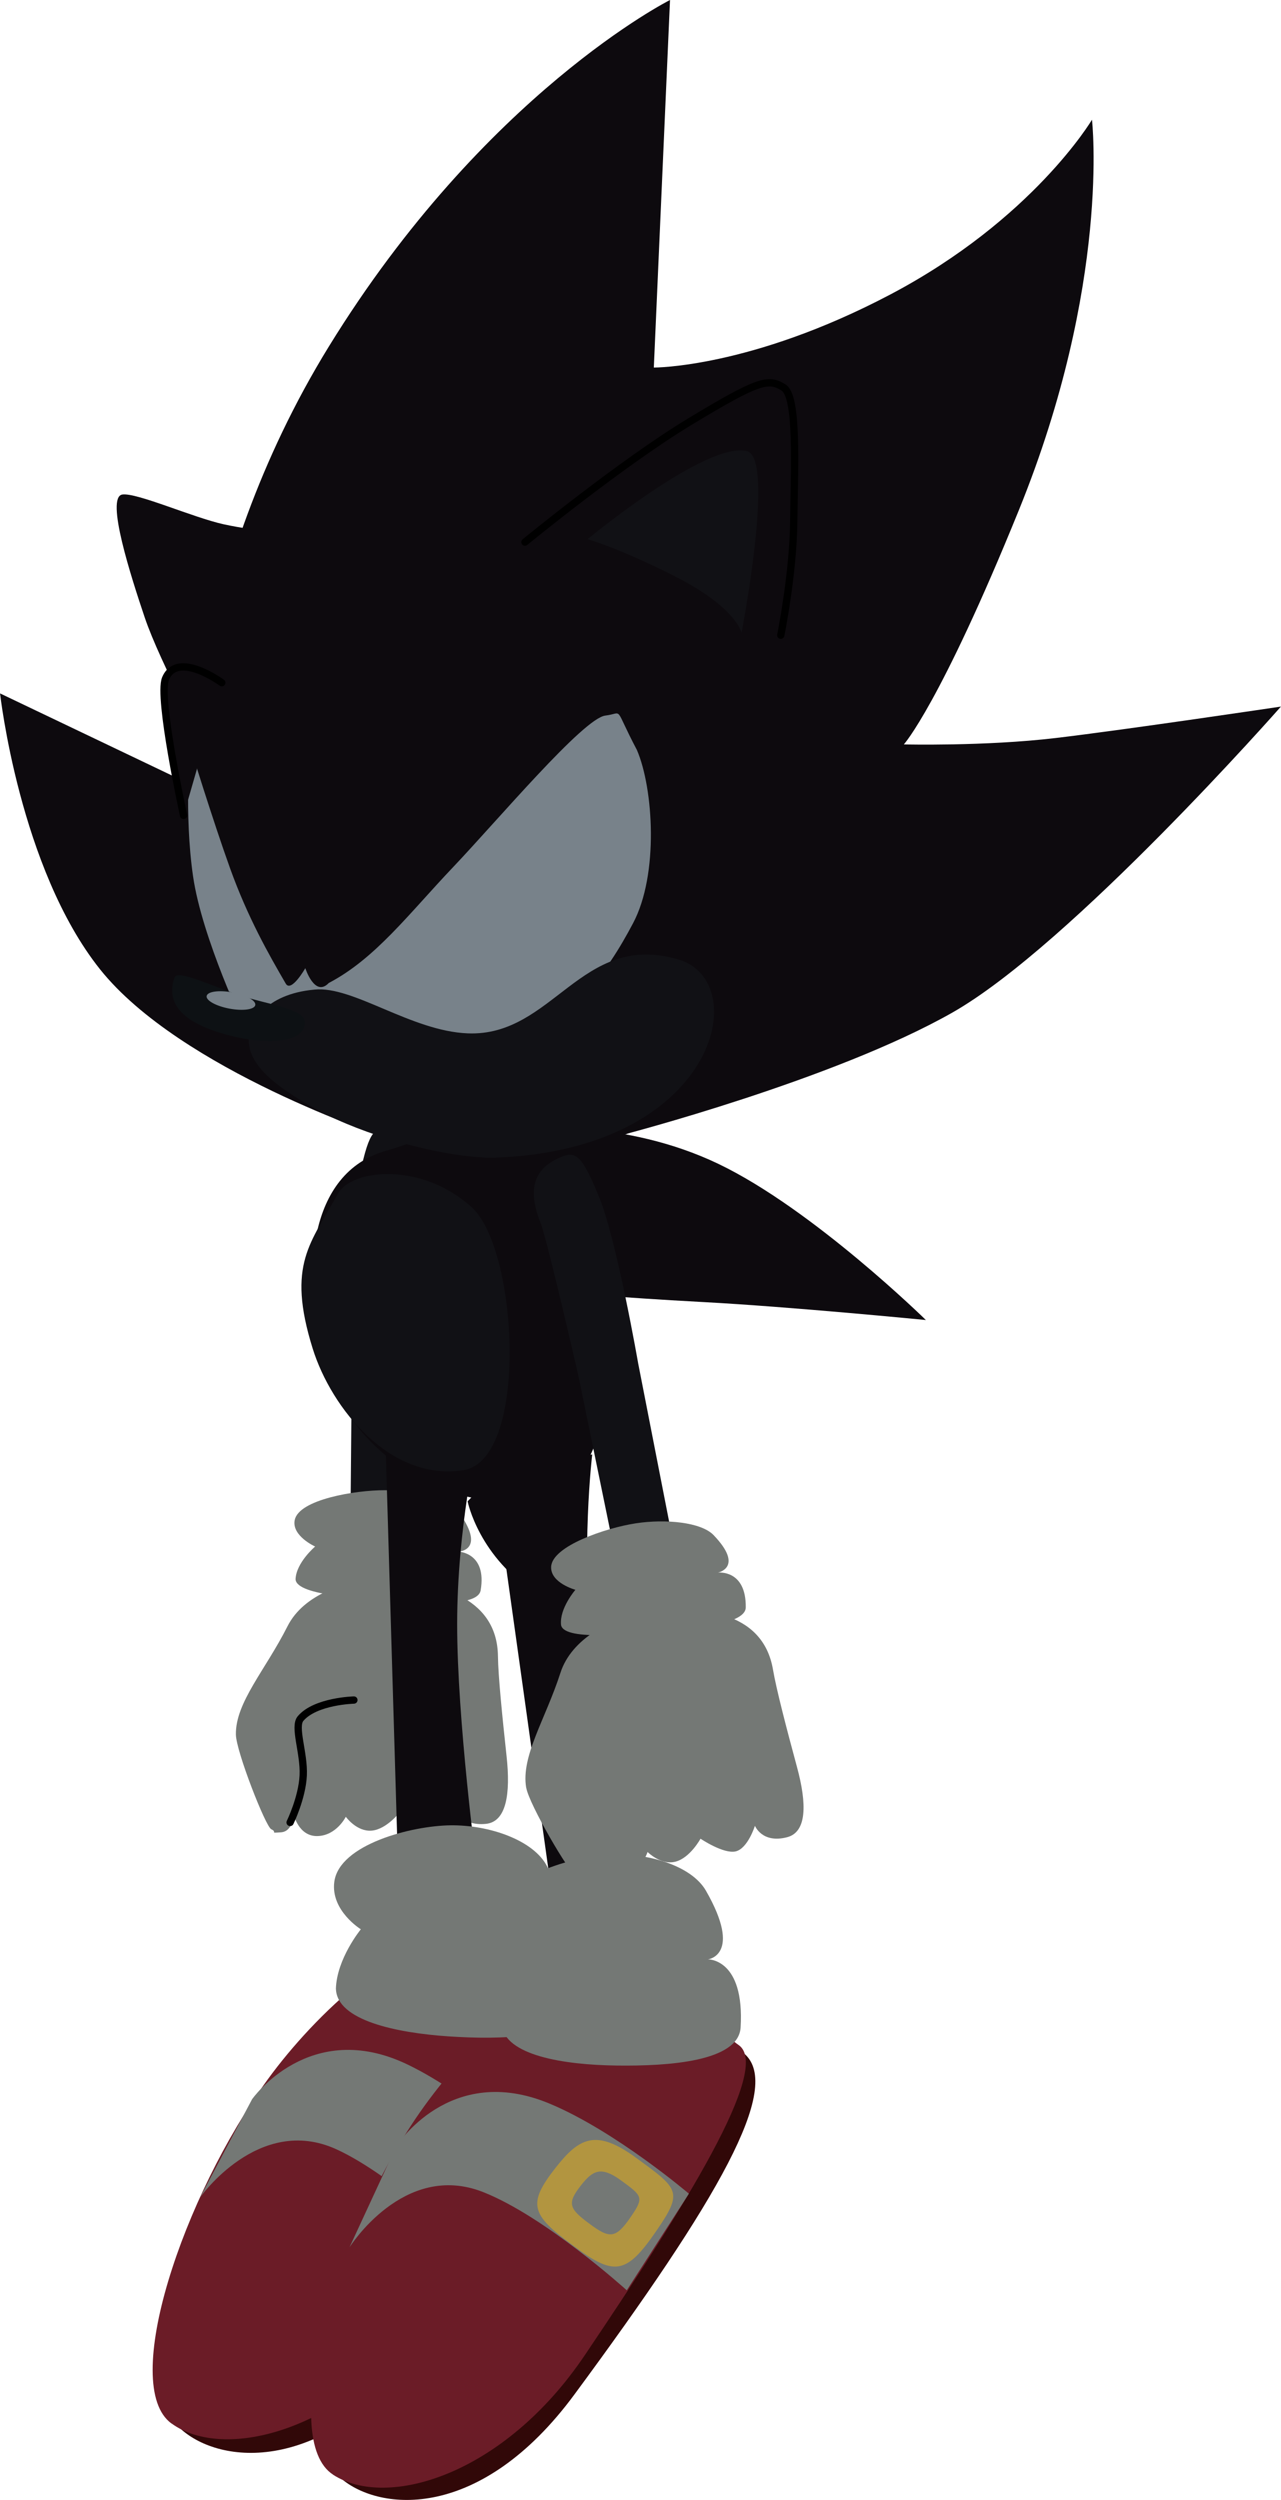 <svg version="1.1" xmlns="http://www.w3.org/2000/svg" xmlns:xlink="http://www.w3.org/1999/xlink" width="21.918" height="42.747" viewBox="0,0,21.918,42.747"><g transform="translate(-232.977,-158.364)"><g data-paper-data="{&quot;isPaintingLayer&quot;:true}" fill-rule="nonzero" stroke-linejoin="miter" stroke-miterlimit="10" stroke-dasharray="" stroke-dashoffset="0" style="mix-blend-mode: normal"><g stroke="none" stroke-width="0" stroke-linecap="butt"><path d="M239.728,198.083c1.869,-1.947 2.964,-5.696 3.595,-5.091c0.631,0.606 -0.571,2.458 -3.214,5.665c-1.717,2.082 -3.434,1.823 -4.065,1.217c-0.631,-0.606 1.816,0.156 3.685,-1.791z" fill="#310808"/><path d="M235.911,199.805c-0.889,-0.648 0.192,-3.887 1.649,-5.887c0.812,-1.115 2.295,-2.517 3.481,-2.523c0.941,-0.005 1.808,1.147 2.193,1.444c0.55,0.426 -1.077,2.727 -2.912,5.156c-1.491,1.974 -3.521,2.457 -4.41,1.809z" fill="#6b1c27"/><path d="M241.099,196.925c0,0 -1.327,-1.335 -2.366,-1.809c-1.328,-0.607 -2.333,0.824 -2.333,0.824l0.89,-1.68c0,0 0.983,-1.402 2.664,-0.592c1.099,0.53 2.296,1.664 2.296,1.664z" fill="#747875"/></g><g stroke="none" stroke-width="0" stroke-linecap="butt"><g><path d="M238.81,200.741c-0.662,-0.571 1.821,0.059 3.584,-1.985c1.762,-2.044 2.656,-5.847 3.318,-5.275c0.662,0.571 -0.439,2.485 -2.907,5.828c-1.603,2.171 -3.332,2.004 -3.995,1.433z" fill="#310808"/><path d="M238.675,200.679c-0.922,-0.599 -0.016,-3.892 1.332,-5.966c0.752,-1.157 2.158,-2.636 3.341,-2.705c0.939,-0.055 1.867,1.048 2.267,1.325c0.572,0.396 -0.93,2.781 -2.633,5.305c-1.384,2.051 -3.385,2.641 -4.307,2.042z" fill="#6b1c27"/><path d="M243.701,197.527c0,0 -1.396,-1.262 -2.459,-1.68c-1.358,-0.535 -2.286,0.947 -2.286,0.947l0.799,-1.725c0,0 0.907,-1.453 2.628,-0.733c1.126,0.47 2.381,1.539 2.381,1.539z" fill="#747875"/></g><path d="M242.775,196.756c-0.718,-0.524 -0.774,-0.71 -0.292,-1.324c0.406,-0.517 0.693,-0.672 1.384,-0.166c0.73,0.534 0.802,0.574 0.332,1.257c-0.515,0.75 -0.724,0.757 -1.424,0.233z" fill="#b29540"/><path d="M243.063,196.389c-0.356,-0.26 -0.384,-0.352 -0.145,-0.657c0.201,-0.256 0.344,-0.333 0.686,-0.083c0.362,0.265 0.398,0.285 0.165,0.624c-0.256,0.372 -0.359,0.376 -0.706,0.116z" fill="#747875"/></g><path d="M234.688,174.938c-1.377,-1.727 -1.71,-4.717 -1.71,-4.717l3.335,1.592l3.25,6c0,0 -3.498,-1.148 -4.875,-2.875z" fill="#0d0a0e" stroke="none" stroke-width="0" stroke-linecap="butt"/><g fill="#0d0a0e" stroke-width="0"><path d="M236.299,172.862c0,-2.935 2.379,-5.315 5.315,-5.315c2.935,0 5.315,2.379 5.315,5.315c0,2.935 -2.379,5.315 -5.315,5.315c-2.935,0 -5.315,-2.379 -5.315,-5.315z" stroke="none" stroke-linecap="butt"/><path d="M236.211,172.048c0,0 -0.016,-3.848 2.394,-7.761c2.667,-4.331 5.836,-5.923 5.836,-5.923l-0.277,6.285c0,0 1.654,0.01 4.044,-1.248c2.442,-1.285 3.453,-2.99 3.453,-2.99c0,0 0.324,2.801 -1.251,6.676c-1.351,3.325 -1.968,4.006 -1.968,4.006c0,0 1.387,0.034 2.596,-0.109c1.209,-0.143 3.856,-0.538 3.856,-0.538c0,0 -3.592,4.08 -5.621,5.232c-2.029,1.153 -5.634,2.089 -5.634,2.089" stroke="#000000" stroke-linecap="round"/></g><path d="M240.202,178.711c-0.057,0.267 -0.157,2.62 -0.157,2.62l-0.055,3.003l-1.017,0.083l0.028,-3.139c0,0 -0.027,-2.076 0.135,-2.839c0.162,-0.763 0.258,-0.828 0.546,-0.752c0.288,0.076 0.681,0.261 0.519,1.024z" data-paper-data="{&quot;index&quot;:null}" fill="#111115" stroke="none" stroke-width="0" stroke-linecap="butt"/><g><g><path d="M237.013,188.022c-0.007,-0.548 0.506,-1.102 0.883,-1.849c0.281,-0.558 1.016,-0.779 1.499,-0.785c1.031,-0.013 2.089,0.264 2.102,1.295c0.004,0.34 0.075,1.042 0.147,1.706c0.072,0.655 -0.005,1.126 -0.351,1.162c-0.444,0.046 -0.516,-0.279 -0.516,-0.279c0,0 -0.18,0.365 -0.393,0.381c-0.213,0.017 -0.561,-0.308 -0.561,-0.308c0,0 -0.228,0.299 -0.485,0.322c-0.258,0.023 -0.444,-0.237 -0.444,-0.237c0,0 -0.159,0.322 -0.485,0.33c-0.326,0.008 -0.408,-0.374 -0.408,-0.374c0,0 -0.006,0.295 -0.217,0.31c-0.211,0.015 -0.05,0.001 -0.166,-0.053c-0.096,-0.044 -0.601,-1.332 -0.605,-1.62z" fill="#747875" stroke="none" stroke-width="0" stroke-linecap="butt"/><path d="M237.941,189.527c0,0 0.206,-0.422 0.224,-0.804c0.018,-0.383 -0.166,-0.831 -0.045,-0.973c0.255,-0.3 0.912,-0.316 0.912,-0.316" fill="none" stroke="#000000" stroke-width="0.125" stroke-linecap="round"/></g><path d="M239.664,185.722c-0.368,-0.023 -1.618,-0.058 -1.63,-0.354c0.011,-0.285 0.335,-0.559 0.335,-0.559c0,0 -0.402,-0.18 -0.35,-0.451c0.068,-0.351 1.029,-0.514 1.547,-0.512c0.518,0.002 1.108,0.155 1.282,0.405c0.44,0.63 -0.026,0.645 -0.026,0.645c0,0 0.489,0.016 0.379,0.662c-0.054,0.318 -1.125,0.191 -1.538,0.165z" fill="#747875" stroke="none" stroke-width="0" stroke-linecap="butt"/></g><path d="M245.269,178.266c1.619,0.775 3.55,2.67 3.55,2.67c0,0 -2.321,-0.228 -3.825,-0.308c-1.505,-0.081 -2.252,-0.158 -2.252,-0.158l-0.757,-2.81c0,0 1.665,-0.169 3.284,0.606z" fill="#0d0a0e" stroke="none" stroke-width="0" stroke-linecap="butt"/><path d="M239.82,191.385l-0.247,-8.369l1.568,0.016c0,0 -0.341,1.456 -0.342,3.1c-0.001,1.644 0.337,4.18 0.337,4.18z" data-paper-data="{&quot;index&quot;:null}" fill="#0d0a0e" stroke="none" stroke-width="0" stroke-linecap="butt"/><path d="M240.978,184.036l1.238,-1.282c0,0 0.001,0.96 0.482,1.56c0.577,0.72 2.746,2.464 2.746,2.464c0,0 -2.239,-0.522 -3.257,-1.147c-1.018,-0.625 -1.209,-1.595 -1.209,-1.595z" fill="#0d0a0e" stroke="none" stroke-width="0" stroke-linecap="butt"/><path d="M238.724,192.377c0.012,-0.518 0.427,-1.023 0.427,-1.023c0,0 -0.519,-0.319 -0.454,-0.812c0.084,-0.639 1.321,-0.958 1.988,-0.966c0.667,-0.008 1.428,0.256 1.655,0.706c0.573,1.134 -0.028,1.173 -0.028,1.173c0,0 0.629,0.019 0.495,1.193c-0.066,0.579 -1.264,0.596 -2.156,0.537c-0.892,-0.06 -1.907,-0.272 -1.926,-0.81z" fill="#747875" stroke="none" stroke-width="0" stroke-linecap="butt"/><path d="M238.544,181.708c-0.431,-1.54 -0.301,-3.291 1.04,-3.667c1.341,-0.375 3.196,-1.707 3.627,-0.166c0.258,0.921 -0.199,2.507 -0.029,3.531c0.306,1.836 -0.274,2.317 -1.073,2.541c-1.341,0.375 -3.135,-0.699 -3.566,-2.239z" fill="#0d0a0e" stroke="none" stroke-width="0" stroke-linecap="butt"/><path d="M238.327,181.424c-0.452,-1.449 -0.026,-1.81 0.43,-2.646c0.231,-0.424 1.43,-0.552 2.292,0.231c0.796,0.722 0.979,4.316 -0.142,4.494c-1.249,0.199 -2.26,-1.053 -2.58,-2.079z" fill="#111115" stroke="none" stroke-width="0" stroke-linecap="butt"/><path d="M242.669,192.533l-1.27,-9.068l1.711,-0.23c0,0 -0.198,1.639 -0.002,3.427c0.195,1.789 0.867,4.495 0.867,4.495z" data-paper-data="{&quot;index&quot;:null}" fill="#0d0a0e" stroke="none" stroke-width="0" stroke-linecap="butt"/><path d="M241.959,167.634c0,0 1.644,-1.348 2.823,-2.061c1.18,-0.713 1.341,-0.744 1.6,-0.584c0.252,0.156 0.186,1.385 0.176,2.291c-0.01,0.906 -0.222,1.946 -0.222,1.946" fill="#0d0a0e" stroke="#000000" stroke-width="0.125" stroke-linecap="round"/><path d="M236.564,171.26c0,0 -0.849,-1.558 -1.112,-2.341c-0.23,-0.684 -0.676,-2.057 -0.381,-2.099c0.246,-0.035 1.207,0.393 1.733,0.509c0.573,0.126 1.573,0.217 1.573,0.217" fill="#0d0a0e" stroke="#000000" stroke-width="0" stroke-linecap="round"/><path d="M236.915,173.216c0.302,0.837 0.657,1.462 0.951,1.967c0.093,0.161 0.335,-0.264 0.335,-0.264c0,0 0.161,0.505 0.401,0.254c0.799,-0.419 1.363,-1.177 2.13,-1.984c0.767,-0.807 2.227,-2.544 2.603,-2.589c0.323,-0.039 0.131,-0.185 0.539,0.587c0.283,0.657 0.378,2.13 -0.066,2.965c-0.443,0.835 -1.073,1.774 -2.305,2.035c-1.232,0.261 -2.34,-1.084 -3.457,-0.819c-0.138,0.033 -0.872,0.587 -0.872,0.587c0,0 -0.74,-1.543 -0.894,-2.608c-0.154,-1.065 -0.051,-2.22 -0.051,-2.22c0,0 0.385,1.252 0.686,2.089z" fill="#78828a" stroke="#000000" stroke-width="0" stroke-linecap="butt"/><path d="M237.233,176.114c0.01,-0.243 0.268,-0.75 1.122,-0.828c0.662,-0.07 1.653,0.709 2.625,0.748c1.46,0.059 1.934,-1.741 3.585,-1.269c1.33,0.358 0.681,3.297 -3.196,3.397c-0.924,-0.024 -2.195,-0.405 -2.931,-0.803c-0.896,-0.486 -1.221,-0.852 -1.205,-1.245z" fill="#111115" stroke="#000000" stroke-width="0" stroke-linecap="butt"/><path d="M236.118,172.307c0,0 -0.442,-2.017 -0.309,-2.338c0.203,-0.49 0.963,0.069 0.963,0.069" fill="#0d0a0e" stroke="#000000" stroke-width="0.125" stroke-linecap="round"/><path d="M235.964,175.076c0.048,-0.137 0.652,0.153 1.115,0.308c0.463,0.154 1.115,0.228 1.115,0.461c0,0.387 -0.744,0.365 -1.269,0.231c-0.832,-0.212 -1.118,-0.552 -0.961,-1z" fill="#0d1114" stroke="none" stroke-width="0" stroke-linecap="butt"/><path d="M236.955,175.334c0.23,0.043 0.405,0.14 0.39,0.216c-0.014,0.077 -0.212,0.104 -0.442,0.061c-0.23,-0.043 -0.405,-0.14 -0.39,-0.216c0.014,-0.077 0.212,-0.104 0.442,-0.061z" fill="#78828a" stroke="none" stroke-width="0" stroke-linecap="butt"/><path d="M243.03,167.584c0,0 2.037,-1.685 2.729,-1.505c0.482,0.125 -0.094,3.105 -0.094,3.105c0,0 -0.088,-0.432 -1.142,-0.966c-0.963,-0.488 -1.493,-0.634 -1.493,-0.634z" fill="#111115" stroke="none" stroke-width="0" stroke-linecap="butt"/><path d="M242.547,178.161c0.27,-0.123 0.378,-0.072 0.681,0.672c0.303,0.744 0.668,2.843 0.668,2.843l0.619,3.164l-1.02,0.078l-0.62,-3.022c0,0 -0.542,-2.359 -0.648,-2.619c-0.303,-0.744 0.05,-0.993 0.32,-1.116z" data-paper-data="{&quot;index&quot;:null}" fill="#111115" stroke="none" stroke-width="0" stroke-linecap="butt"/><g fill="#747875" stroke="none" stroke-width="0" stroke-linecap="butt"><g><path d="M241.98,188.933c-0.092,-0.54 0.329,-1.167 0.586,-1.964c0.191,-0.595 0.883,-0.928 1.359,-1.008c1.016,-0.173 2.105,-0.063 2.278,0.953c0.057,0.335 0.235,1.018 0.41,1.663c0.173,0.636 0.169,1.113 -0.166,1.202c-0.432,0.114 -0.553,-0.195 -0.553,-0.195c0,0 -0.121,0.388 -0.329,0.438c-0.208,0.049 -0.602,-0.217 -0.602,-0.217c0,0 -0.179,0.33 -0.43,0.393c-0.251,0.063 -0.476,-0.166 -0.476,-0.166c0,0 -0.107,0.343 -0.428,0.401c-0.32,0.059 -0.461,-0.306 -0.461,-0.306c0,0 0.039,0.292 -0.166,0.34c-0.206,0.048 -0.049,0.009 -0.172,-0.027c-0.102,-0.029 -0.801,-1.222 -0.849,-1.507z"/></g><path d="M244.242,186.25c-0.367,0.034 -1.607,0.194 -1.665,-0.097c-0.033,-0.283 0.245,-0.604 0.245,-0.604c0,0 -0.425,-0.116 -0.415,-0.391c0.012,-0.357 0.937,-0.668 1.449,-0.746c0.512,-0.078 1.118,-0.019 1.33,0.201c0.532,0.554 0.074,0.642 0.074,0.642c0,0 0.485,-0.06 0.477,0.595c-0.004,0.322 -1.082,0.363 -1.494,0.402z"/></g><path d="M241.559,192.978c-0.016,-0.518 0.371,-1.044 0.371,-1.044c0,0 -0.535,-0.291 -0.497,-0.786c0.049,-0.643 1.268,-1.027 1.933,-1.07c0.666,-0.044 1.44,0.18 1.69,0.617c0.632,1.102 0.035,1.173 0.035,1.173c0,0 0.629,-0.015 0.558,1.165c-0.035,0.581 -1.23,0.663 -2.124,0.651c-0.894,-0.012 -1.919,-0.17 -1.966,-0.706z" fill="#747875" stroke="none" stroke-width="0" stroke-linecap="butt"/></g></g></svg>